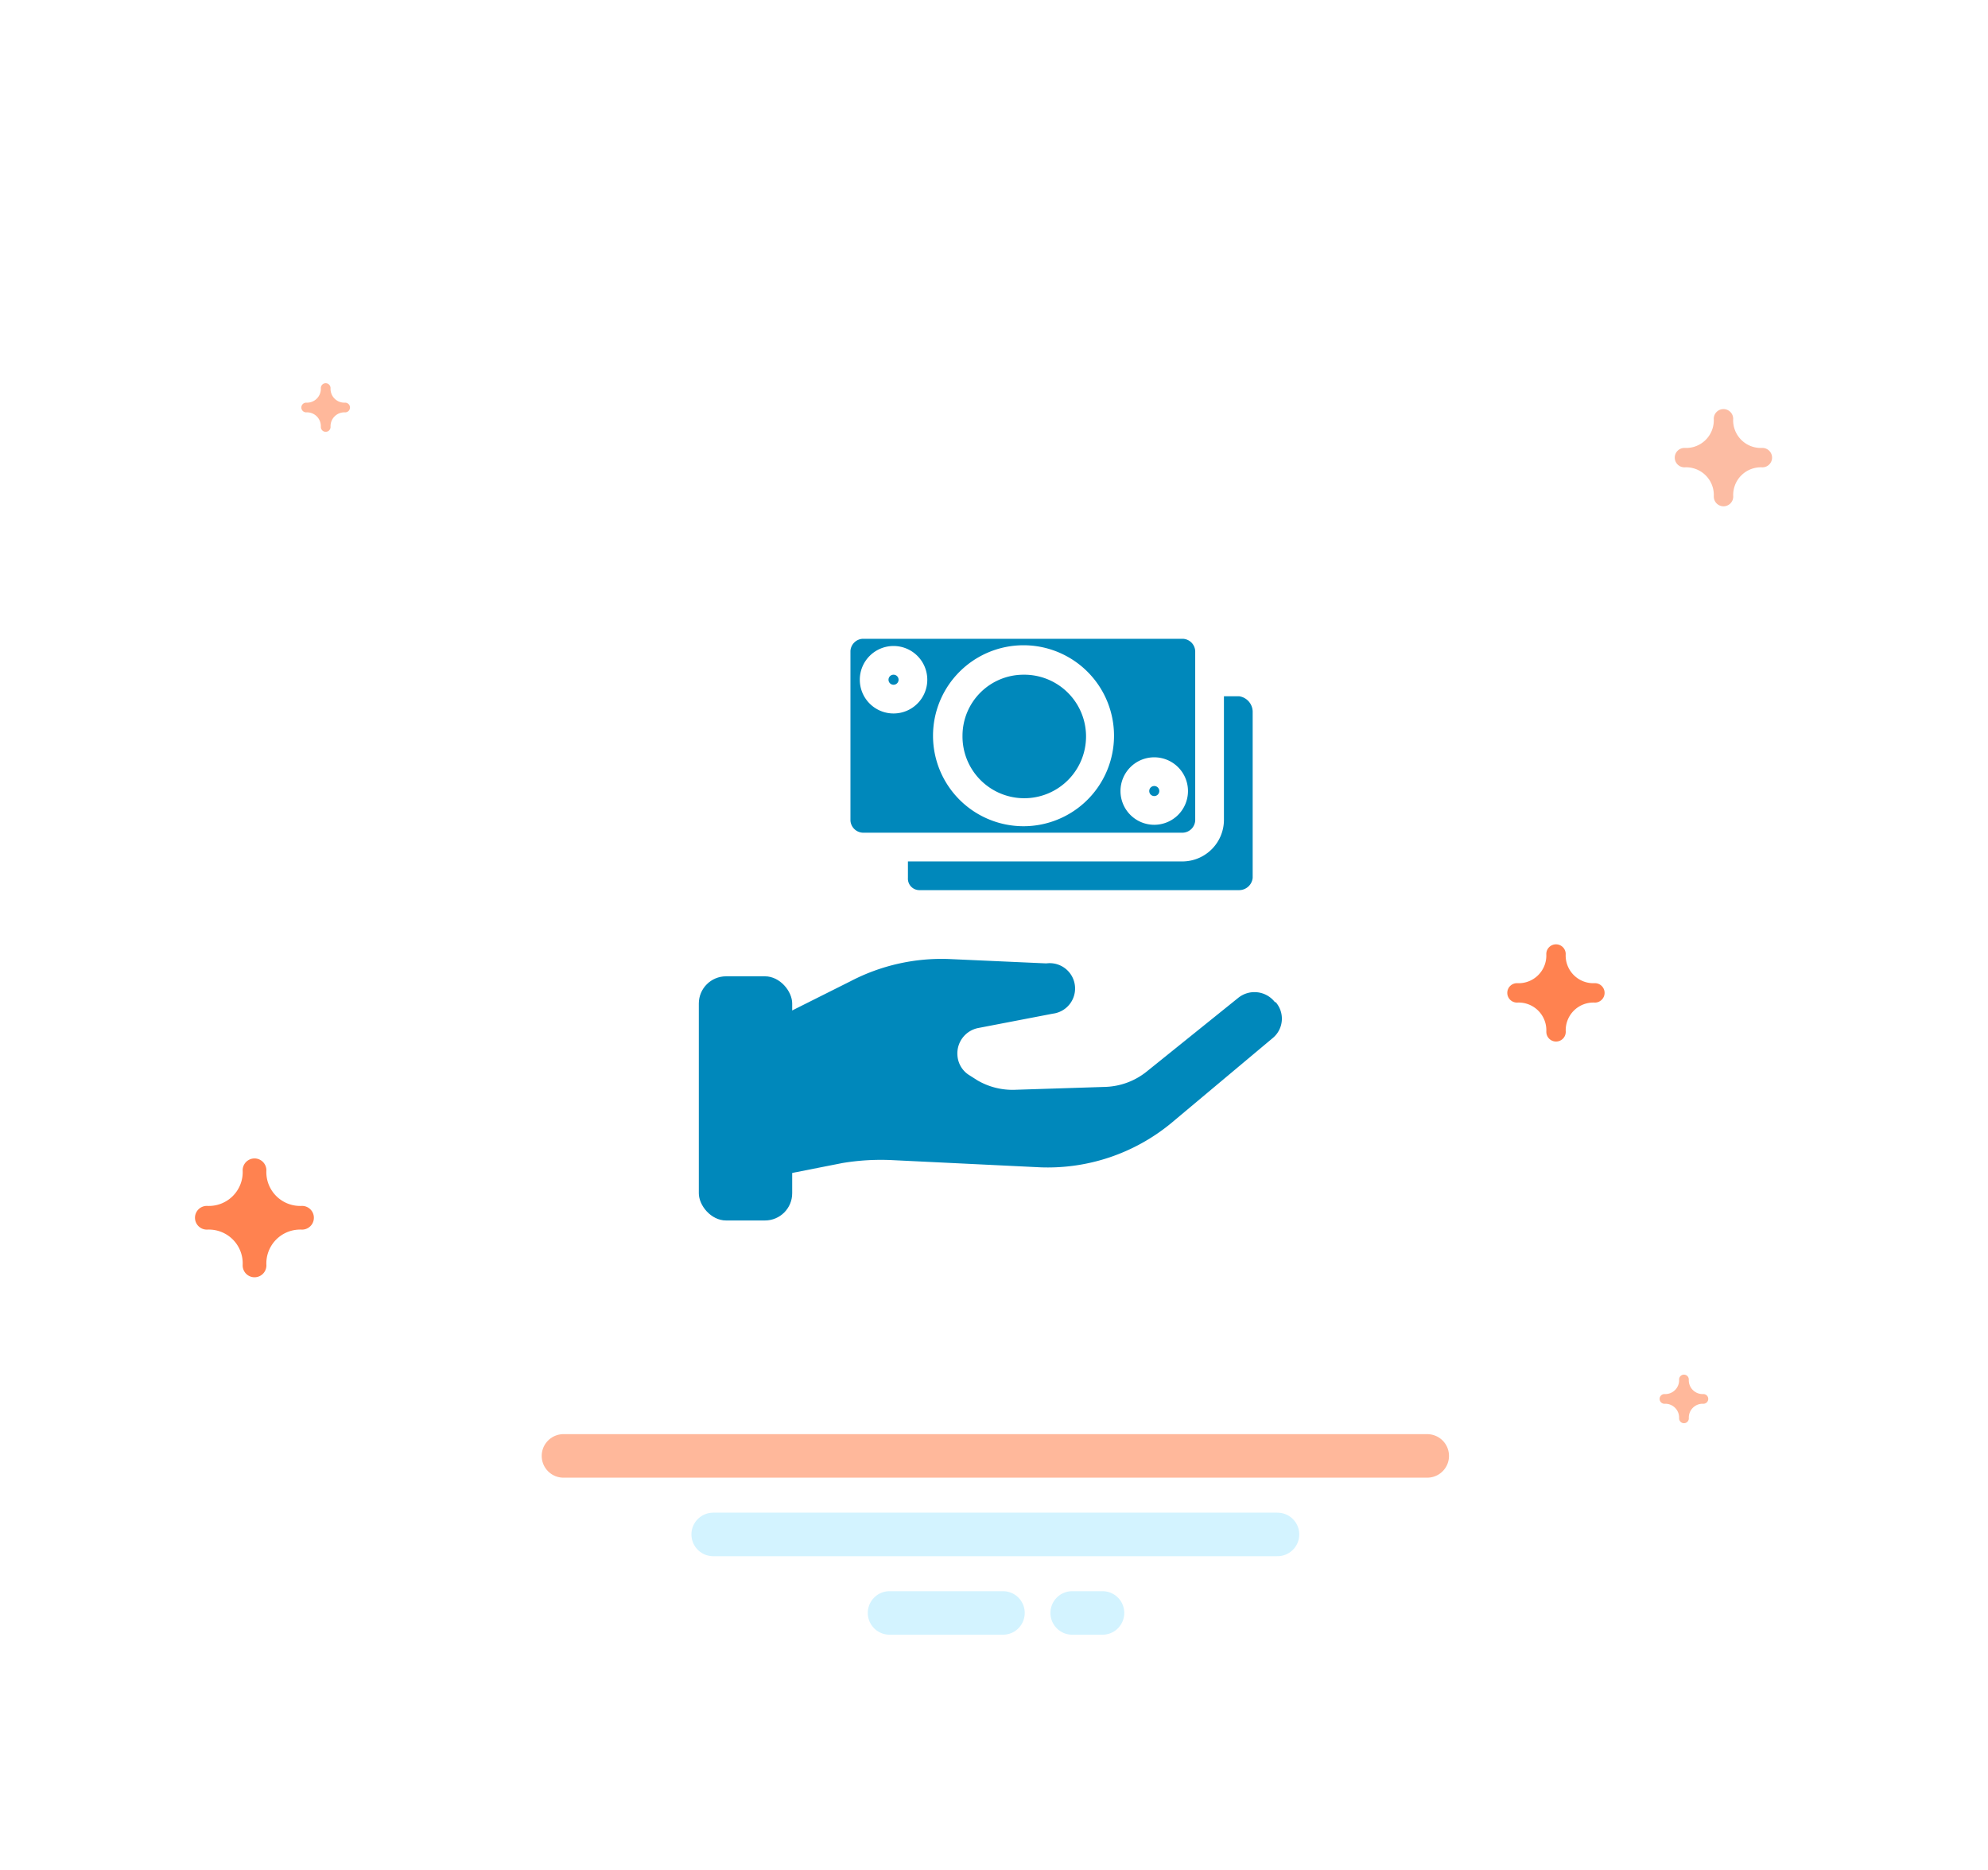 <svg xmlns="http://www.w3.org/2000/svg" xmlns:xlink="http://www.w3.org/1999/xlink" width="182.638" height="171.817" viewBox="0 0 182.638 171.817">
  <defs>
    <style>
      .cls-1 {
        fill: #fff;
      }

      .cls-2, .cls-3, .cls-4 {
        fill: none;
        stroke-linecap: round;
      }

      .cls-2 {
        stroke: #ffb89b;
      }

      .cls-2, .cls-3 {
        stroke-width: 4px;
      }

      .cls-3 {
        stroke: #d3f3ff;
      }

      .cls-3, .cls-4 {
        stroke-linejoin: round;
        stroke-miterlimit: 10;
      }

      .cls-4 {
        stroke: #2d346a;
        stroke-width: 6px;
      }

      .cls-5 {
        fill: #fcbca3;
      }

      .cls-6 {
        fill: #ffb89b;
      }

      .cls-7 {
        fill: #ff8250;
      }

      .cls-8 {
        fill: #08b;
      }

      .cls-9 {
        filter: url(#Path_1276);
      }
    </style>
    <filter id="Path_1276" x="0" y="0" width="182.638" height="171.817" filterUnits="userSpaceOnUse">
      <feOffset dy="8" input="SourceAlpha"/>
      <feGaussianBlur stdDeviation="10" result="blur"/>
      <feFlood flood-color="#d8f4ff"/>
      <feComposite operator="in" in2="blur"/>
      <feComposite in="SourceGraphic"/>
    </filter>
  </defs>
  <g id="cost-effective-icon" transform="translate(-721.067 -3956)">
    <g id="Group_1134" data-name="Group 1134" transform="translate(739 3978)">
      <g id="Graphic" transform="translate(0 0)">
        <g id="stars">
          <g class="cls-9" transform="matrix(1, 0, 0, 1, -17.93, -22)">
            <path id="Path_1276-2" data-name="Path 1276" class="cls-1" d="M127.138,65.01a61.319,61.319,0,1,0-96.093,50.5h69.549A61.241,61.241,0,0,0,127.138,65.01Z" transform="translate(25.5 18.31)"/>
          </g>
          <path id="Path_1594" data-name="Path 1594" class="cls-2" d="M0,0H79.354" transform="translate(33.833 111.777)"/>
          <line id="Line_120" data-name="Line 120" class="cls-3" x2="51.842" transform="translate(47.588 118.992)"/>
          <line id="Line_121" data-name="Line 121" class="cls-3" x2="10.42" transform="translate(63.79 126.206)"/>
          <line id="Line_122" data-name="Line 122" class="cls-3" x2="2.785" transform="translate(80.569 126.206)"/>
          <path id="Path_1281" data-name="Path 1281" class="cls-4" d="M46.2,19.072" transform="translate(58.971 15.184)"/>
          <path id="Path_1282" data-name="Path 1282" class="cls-5" d="M63.568,18.733a2.544,2.544,0,0,0-2.676-2.68h-.027a.892.892,0,0,1,.022-1.784,2.544,2.544,0,0,0,2.68-2.676.892.892,0,0,1,1.784,0,2.544,2.544,0,0,0,2.68,2.676.892.892,0,0,1,0,1.784,2.544,2.544,0,0,0-2.676,2.676v0c0,.007,0,.013,0,.013v.009a.892.892,0,0,1-1.784-.022Z" transform="translate(75.944 4.889)"/>
          <path id="Path_1283" data-name="Path 1283" class="cls-6" d="M60.284,52.066a1.272,1.272,0,0,0-1.338-1.34h-.011a.446.446,0,0,1,.009-.892,1.272,1.272,0,0,0,1.34-1.338.446.446,0,1,1,.892,0,1.272,1.272,0,0,0,1.34,1.338.446.446,0,0,1,0,.892,1.271,1.271,0,0,0-1.338,1.338v0a.023.023,0,0,1,0,.007h0v0a.446.446,0,0,1-.892-.011Z" transform="translate(76.042 56.26)"/>
          <path id="Path_1284" data-name="Path 1284" class="cls-6" d="M7.284,16.439A1.272,1.272,0,0,0,5.946,15.1H5.935a.446.446,0,0,1,.009-.892,1.272,1.272,0,0,0,1.34-1.338.446.446,0,0,1,.892,0,1.272,1.272,0,0,0,1.34,1.338.446.446,0,0,1,0,.892,1.271,1.271,0,0,0-1.338,1.338v0a.022.022,0,0,1,0,.007h0v0a.446.446,0,0,1-.892-.011Z" transform="translate(4.258 0.79)"/>
          <path id="Path_1285" data-name="Path 1285" class="cls-7" d="M4.36,51.841a3.109,3.109,0,0,0-3.27-3.276H1.057a1.09,1.09,0,0,1,.027-2.18,3.109,3.109,0,0,0,3.276-3.27,1.09,1.09,0,1,1,2.18,0,3.109,3.109,0,0,0,3.276,3.27,1.09,1.09,0,0,1-.005,2.18,3.109,3.109,0,0,0-3.27,3.27v.005c0,.008,0,.016,0,.016v.011a1.09,1.09,0,0,1-2.18-.027Z" transform="translate(0 42.419)"/>
          <path id="Path_1286" data-name="Path 1286" class="cls-7" d="M56.668,40.789a2.544,2.544,0,0,0-2.676-2.68h-.027a.892.892,0,0,1,.022-1.784,2.544,2.544,0,0,0,2.68-2.676.892.892,0,1,1,1.784,0,2.544,2.544,0,0,0,2.68,2.676.892.892,0,0,1,0,1.784,2.544,2.544,0,0,0-2.676,2.676v0c0,.007,0,.013,0,.013v.009a.892.892,0,0,1-1.784-.022Z" transform="translate(67.458 32.014)"/>
        </g>
      </g>
    </g>
    <g id="Group_665" data-name="Group 665" transform="translate(785.268 4014.696)">
      <g id="Group" transform="translate(0)">
        <g id="Group-2" data-name="Group" transform="translate(13.93)">
          <g id="Group-3" data-name="Group">
            <g id="Group-4" data-name="Group" transform="translate(3.497 3.299)">
              <path id="Path_365" data-name="Path 365" class="cls-8" d="M36.762,13a.462.462,0,1,0,.462.462A.462.462,0,0,0,36.762,13Z" transform="translate(-36.3 -13)"/>
            </g>
            <g id="Group-5" data-name="Group" transform="translate(27.45 13.527)">
              <path id="Path_366" data-name="Path 366" class="cls-8" d="M73.062,28.5a.462.462,0,1,0,.462.462A.462.462,0,0,0,73.062,28.5Z" transform="translate(-72.6 -28.5)"/>
            </g>
            <g id="Group-6" data-name="Group" transform="translate(10.293 3.299)">
              <path id="Path_367" data-name="Path 367" class="cls-8" d="M52.209,13A5.609,5.609,0,0,0,46.6,18.609,5.675,5.675,0,1,0,52.209,13Z" transform="translate(-46.599 -12.999)"/>
            </g>
            <g id="Group-7" data-name="Group" transform="translate(5.277 5.279)">
              <path id="Path_368" data-name="Path 368" class="cls-8" d="M69.418,16H68.032V27.283a3.827,3.827,0,0,1-3.7,3.893H39v1.518a1.056,1.056,0,0,0,1.056,1.122H69.418a1.254,1.254,0,0,0,1.254-1.122V17.386A1.452,1.452,0,0,0,69.418,16Z" transform="translate(-38.997 -16)"/>
            </g>
            <g id="Group-8" data-name="Group">
              <path id="Path_369" data-name="Path 369" class="cls-8" d="M62.673,24.694V9.122A1.188,1.188,0,0,0,61.551,8H32.122A1.188,1.188,0,0,0,31,9.122V24.694a1.188,1.188,0,0,0,1.122,1.122H61.551A1.188,1.188,0,0,0,62.673,24.694ZM34.959,14.862a3.1,3.1,0,1,1,3.1-3.1A3.1,3.1,0,0,1,34.959,14.862ZM46.9,25.222a8.314,8.314,0,1,1,8.314-8.314A8.314,8.314,0,0,1,46.9,25.222Zm12.009-.132a3.1,3.1,0,1,1,3.1-3.1,3.1,3.1,0,0,1-3.1,3.1Z" transform="translate(-31 -8)"/>
            </g>
          </g>
        </g>
        <g id="Group-9" data-name="Group" transform="translate(0 29.417)">
          <g id="Group-10" data-name="Group" transform="translate(0 1.596)">
            <rect id="Rectangle_480" data-name="Rectangle 480" class="cls-8" width="8.578" height="22.435" rx="2.5"/>
          </g>
          <g id="Group-11" data-name="Group" transform="translate(8.519)">
            <path id="Path_370" data-name="Path 370" class="cls-8" d="M67.274,56.553h-.066a2.375,2.375,0,0,0-3.365-.4l-8.446,6.8a6.4,6.4,0,0,1-3.761,1.386l-8.248.264a6.4,6.4,0,0,1-3.5-.858l-.726-.462a2.31,2.31,0,0,1-1.122-1.848h0a2.375,2.375,0,0,1,1.914-2.507l6.862-1.32a2.328,2.328,0,0,0-.594-4.619h-.066l-8.908-.4a18.08,18.08,0,0,0-9.04,2.046L22.8,57.345V72.257l4.685-.924A21.447,21.447,0,0,1,32.1,71.07l13.593.66A17.816,17.816,0,0,0,57.64,67.7l9.37-7.852a2.309,2.309,0,0,0,.264-3.3Z" transform="translate(-22.8 -52.582)"/>
          </g>
        </g>
      </g>
    </g>
  </g>
</svg>
